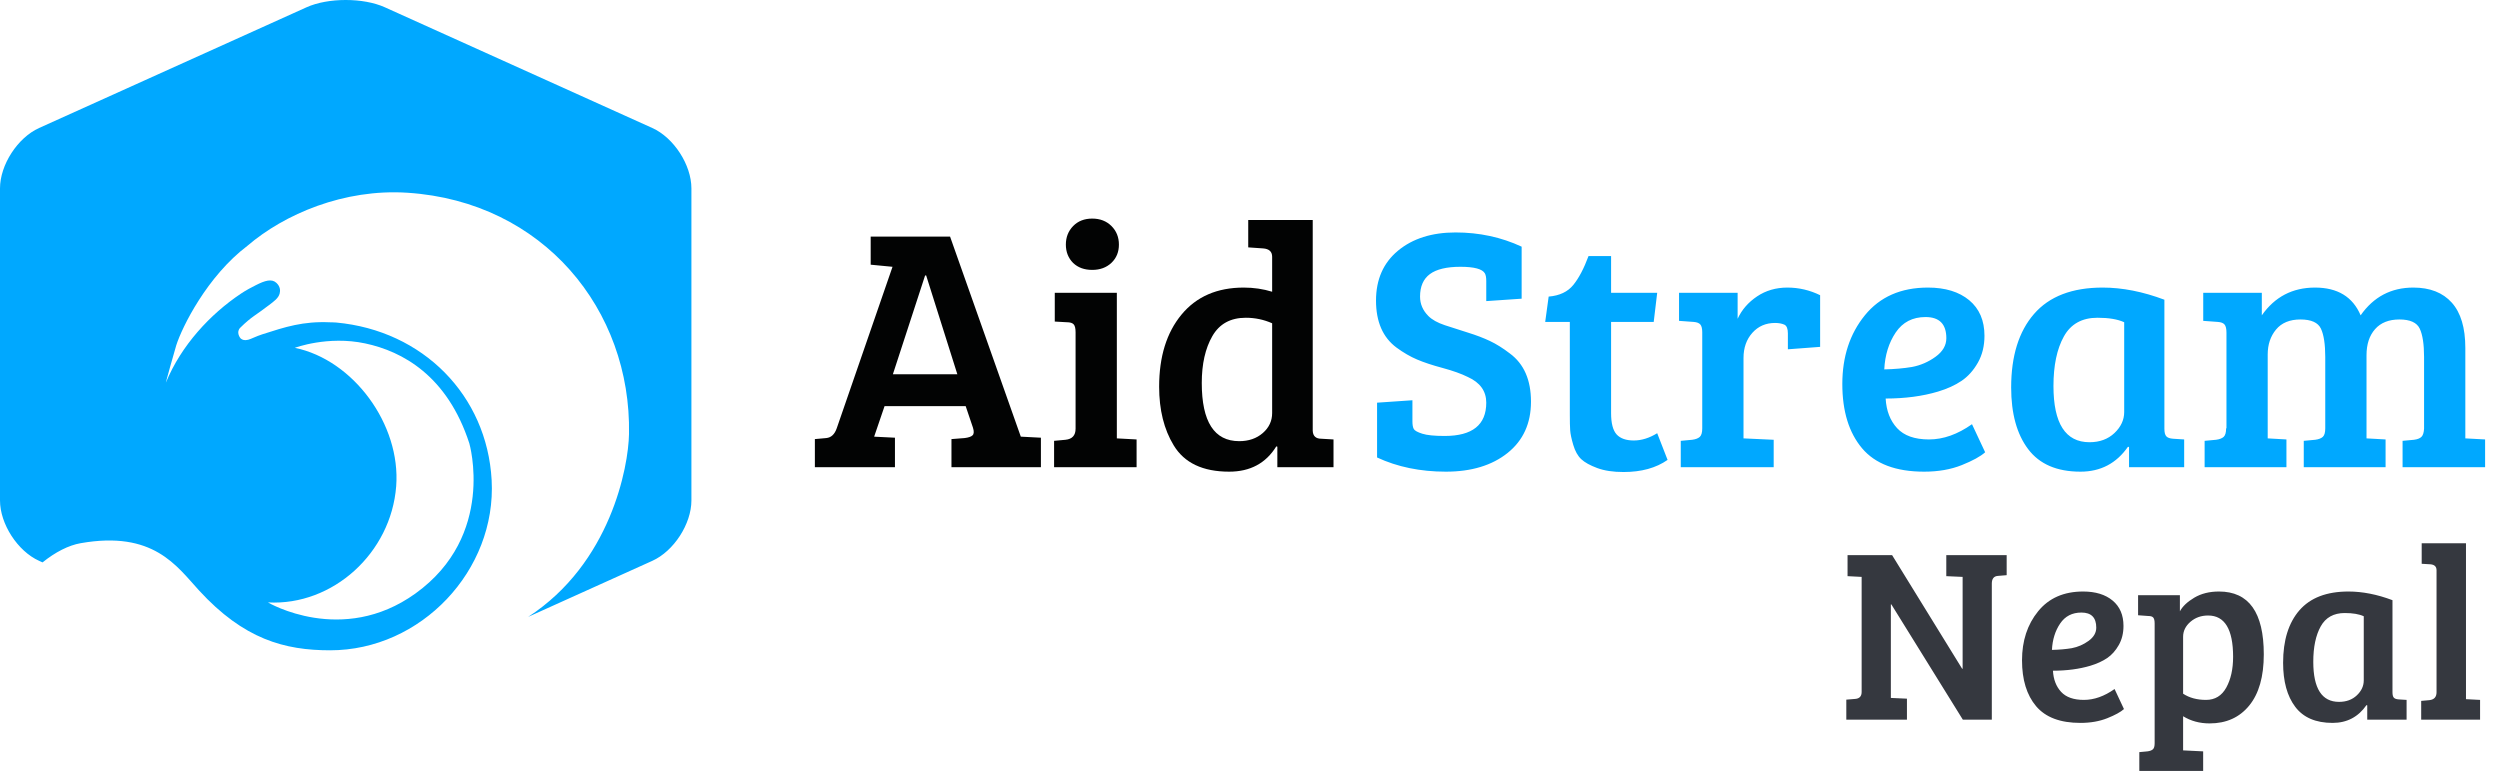 <?xml version="1.0" encoding="UTF-8"?>
<svg width="99px" height="31px" viewBox="0 0 99 31" version="1.1" xmlns="http://www.w3.org/2000/svg" xmlns:xlink="http://www.w3.org/1999/xlink">
    <!-- Generator: Sketch 52 (66869) - http://www.bohemiancoding.com/sketch -->
    <title>Group</title>
    <desc>Created with Sketch.</desc>
    <g id="NGO" stroke="none" stroke-width="1" fill="none" fill-rule="evenodd">
        <g id="login-copy" transform="translate(-17, -11)">
            <g id="Group" transform="translate(17, 11)">
                <path d="M15.689,19.255 C15.877,16.805 13.988,14.249 11.675,13.774 C11.675,13.774 12.977,13.283 14.461,13.599 C15.935,13.912 17.714,14.876 18.585,17.556 C18.585,17.556 19.647,21.206 16.451,23.503 C13.545,25.591 10.61,23.856 10.61,23.856 C13.181,23.994 15.486,21.899 15.689,19.255 M1.685,22.271 C2.191,21.861 2.72,21.593 3.195,21.51 C6.07,21.005 6.992,22.41 7.877,23.376 C9.658,25.319 11.273,25.751 13.071,25.752 C16.67,25.754 19.667,22.586 19.469,19.009 C19.284,15.658 16.751,13.089 13.313,12.772 C13.226,12.764 13.153,12.767 13.066,12.763 C11.999,12.717 11.307,12.943 10.387,13.239 C10.122,13.324 9.954,13.422 9.829,13.454 C9.678,13.493 9.595,13.453 9.542,13.412 C9.494,13.375 9.343,13.147 9.516,12.976 C9.961,12.536 10.117,12.495 10.652,12.083 C10.847,11.934 11.025,11.81 11.074,11.626 C11.106,11.507 11.1,11.346 10.946,11.202 C10.76,11.027 10.491,11.111 10.133,11.292 C9.957,11.381 9.76,11.482 9.544,11.626 C8.319,12.443 7.176,13.681 6.573,15.142 C6.539,15.226 6.928,13.837 6.979,13.676 C7.21,12.949 8.203,10.939 9.8,9.732 C11.257,8.484 13.617,7.467 16.141,7.633 C21.516,7.988 25.001,12.267 24.909,17.187 C24.885,18.488 24.184,22.306 20.914,24.429 L25.83,22.21 C26.683,21.826 27.38,20.748 27.38,19.817 L27.38,7.461 C27.38,6.529 26.683,5.452 25.83,5.068 L15.239,0.288 C14.387,-0.096 12.993,-0.096 12.14,0.288 L1.55,5.068 C0.697,5.452 -1.03028697e-13,6.529 -1.03028697e-13,7.461 L-1.03028697e-13,19.817 C-1.03028697e-13,20.748 0.697,21.826 1.55,22.21" id="Fill-1" fill="#00A8FF"></path>
                <path d="M33.134,16.962 L35.344,10.565 L34.479,10.482 L34.479,9.37 L37.623,9.37 L40.424,17.292 L40.437,17.292 L41.22,17.333 L41.22,18.5 L37.678,18.5 L37.678,17.388 L38.2,17.347 C38.355,17.328 38.46,17.292 38.515,17.237 C38.57,17.182 38.575,17.081 38.529,16.935 L38.241,16.084 L35.028,16.084 L34.616,17.292 L35.44,17.333 L35.44,18.5 L32.269,18.5 L32.269,17.388 L32.722,17.347 C32.914,17.328 33.051,17.2 33.134,16.962 Z M36.634,10.908 L35.358,14.821 L37.911,14.821 L36.676,10.908 L36.634,10.908 Z M44.227,11.594 L44.227,17.36 L45.009,17.402 L45.009,18.5 L41.742,18.5 L41.742,17.457 L42.195,17.415 C42.46,17.388 42.593,17.242 42.593,16.976 L42.593,13.159 C42.593,13.004 42.568,12.899 42.517,12.844 C42.467,12.789 42.378,12.761 42.25,12.761 L41.769,12.734 L41.769,11.594 L44.227,11.594 Z M42.497,10.414 C42.305,10.221 42.208,9.979 42.208,9.686 C42.208,9.393 42.305,9.148 42.497,8.951 C42.689,8.755 42.941,8.656 43.252,8.656 C43.563,8.656 43.817,8.755 44.014,8.951 C44.211,9.148 44.309,9.393 44.309,9.686 C44.309,9.979 44.211,10.219 44.014,10.407 C43.817,10.594 43.563,10.688 43.252,10.688 C42.941,10.688 42.689,10.597 42.497,10.414 Z M49.251,11.388 C49.645,11.388 50.02,11.443 50.377,11.553 L50.377,10.166 C50.377,9.965 50.258,9.855 50.02,9.837 L49.43,9.796 L49.43,8.711 L51.984,8.711 L51.984,17.058 C51.993,17.269 52.107,17.374 52.327,17.374 L52.807,17.402 L52.807,18.5 L50.583,18.5 L50.583,17.69 L50.542,17.676 C50.13,18.344 49.508,18.678 48.675,18.678 C47.631,18.678 46.899,18.331 46.478,17.635 C46.094,17.004 45.902,16.23 45.902,15.315 C45.902,14.125 46.197,13.173 46.787,12.459 C47.377,11.745 48.199,11.388 49.251,11.388 Z M50.377,16.358 L50.377,12.802 C50.048,12.656 49.7,12.583 49.334,12.583 C48.73,12.583 48.288,12.825 48.009,13.31 C47.73,13.796 47.59,14.413 47.59,15.164 C47.59,16.702 48.084,17.47 49.073,17.47 C49.448,17.47 49.759,17.363 50.007,17.148 C50.254,16.933 50.377,16.669 50.377,16.358 Z" id="Aid" fill="#020303"></path>
                <path d="M57.209,17.264 C58.307,17.264 58.856,16.825 58.856,15.946 C58.856,15.489 58.614,15.15 58.129,14.93 C57.872,14.802 57.54,14.683 57.133,14.573 C56.726,14.464 56.387,14.352 56.117,14.237 C55.847,14.123 55.575,13.965 55.3,13.763 C54.76,13.361 54.49,12.741 54.49,11.903 C54.49,11.066 54.781,10.407 55.362,9.926 C55.943,9.446 56.703,9.205 57.641,9.205 C58.579,9.205 59.451,9.393 60.257,9.768 L60.257,11.828 L58.856,11.924 L58.856,11.128 C58.856,10.99 58.838,10.89 58.801,10.825 C58.701,10.652 58.378,10.565 57.833,10.565 C57.289,10.565 56.886,10.661 56.625,10.853 C56.364,11.045 56.234,11.343 56.234,11.745 C56.234,12.038 56.344,12.294 56.563,12.514 C56.71,12.661 56.927,12.782 57.216,12.878 C57.504,12.974 57.81,13.072 58.135,13.173 C58.46,13.274 58.749,13.384 59,13.503 C59.252,13.622 59.515,13.786 59.79,13.997 C60.348,14.409 60.627,15.045 60.627,15.905 C60.627,16.766 60.318,17.443 59.701,17.937 C59.083,18.431 58.268,18.678 57.257,18.678 C56.245,18.678 55.337,18.491 54.532,18.116 L54.532,15.946 L55.932,15.85 L55.932,16.688 C55.932,16.825 55.95,16.926 55.987,16.99 C56.023,17.054 56.136,17.116 56.323,17.175 C56.511,17.235 56.806,17.264 57.209,17.264 Z M62.906,10.139 L63.799,10.139 L63.799,11.594 L65.625,11.594 L65.487,12.748 L63.799,12.748 L63.799,16.358 C63.799,16.761 63.872,17.042 64.018,17.203 C64.165,17.363 64.391,17.443 64.698,17.443 C65.005,17.443 65.313,17.347 65.625,17.155 L66.036,18.212 C65.579,18.532 64.998,18.692 64.293,18.692 C63.881,18.692 63.533,18.64 63.249,18.534 C62.966,18.429 62.755,18.312 62.618,18.184 C62.481,18.056 62.375,17.868 62.302,17.621 C62.229,17.374 62.188,17.18 62.179,17.038 C62.169,16.896 62.165,16.688 62.165,16.413 L62.165,12.748 L61.19,12.748 L61.327,11.745 C61.758,11.709 62.083,11.555 62.302,11.285 C62.522,11.015 62.723,10.633 62.906,10.139 Z M67.409,16.962 L67.409,13.159 C67.409,13.013 67.384,12.91 67.334,12.851 C67.284,12.791 67.194,12.757 67.066,12.748 L66.49,12.706 L66.49,11.594 L68.81,11.594 L68.81,12.624 C68.974,12.267 69.231,11.972 69.579,11.738 C69.926,11.505 70.327,11.388 70.78,11.388 C71.233,11.388 71.665,11.489 72.077,11.69 L72.077,13.736 L70.8,13.832 L70.8,13.201 C70.8,13.018 70.755,12.903 70.663,12.857 C70.562,12.812 70.439,12.789 70.292,12.789 C69.926,12.789 69.627,12.919 69.393,13.18 C69.16,13.441 69.043,13.773 69.043,14.175 L69.043,17.36 L70.238,17.415 L70.238,18.5 L66.558,18.5 L66.558,17.457 L67.011,17.415 C67.149,17.397 67.249,17.358 67.313,17.299 C67.377,17.239 67.409,17.127 67.409,16.962 Z M76.347,11.388 C77.033,11.388 77.578,11.555 77.981,11.889 C78.383,12.224 78.585,12.693 78.585,13.297 C78.585,13.699 78.498,14.054 78.324,14.361 C78.15,14.667 77.935,14.908 77.679,15.081 C77.422,15.255 77.111,15.397 76.745,15.507 C76.132,15.69 75.441,15.782 74.672,15.782 C74.699,16.267 74.851,16.658 75.125,16.955 C75.4,17.253 75.821,17.402 76.388,17.402 C76.956,17.402 77.523,17.2 78.091,16.798 L78.612,17.91 C78.429,18.074 78.12,18.244 77.686,18.418 C77.251,18.592 76.754,18.678 76.196,18.678 C75.079,18.678 74.26,18.37 73.738,17.752 C73.217,17.134 72.956,16.285 72.956,15.205 C72.956,14.125 73.253,13.219 73.848,12.487 C74.443,11.754 75.276,11.388 76.347,11.388 Z M75.715,14.532 C76.054,14.468 76.365,14.333 76.649,14.127 C76.933,13.921 77.075,13.677 77.075,13.393 C77.075,12.834 76.8,12.555 76.251,12.555 C75.738,12.555 75.345,12.759 75.07,13.166 C74.796,13.574 74.645,14.061 74.617,14.628 C75.02,14.619 75.386,14.587 75.715,14.532 Z M85.71,11.869 L85.71,16.976 C85.71,17.123 85.735,17.223 85.786,17.278 C85.836,17.333 85.925,17.365 86.053,17.374 L86.493,17.402 L86.493,18.5 L84.31,18.5 L84.31,17.704 L84.269,17.69 C83.811,18.349 83.184,18.678 82.388,18.678 C81.454,18.678 80.763,18.381 80.315,17.786 C79.866,17.191 79.642,16.377 79.642,15.342 C79.642,14.098 79.944,13.127 80.548,12.432 C81.152,11.736 82.058,11.388 83.266,11.388 C84.044,11.388 84.859,11.549 85.71,11.869 Z M84.118,16.317 L84.118,12.761 C83.861,12.642 83.509,12.583 83.06,12.583 C82.447,12.583 82.003,12.83 81.729,13.324 C81.454,13.818 81.317,14.473 81.317,15.287 C81.317,16.77 81.793,17.512 82.745,17.512 C83.147,17.512 83.477,17.39 83.733,17.148 C83.989,16.905 84.118,16.628 84.118,16.317 Z M87.248,12.706 L87.248,11.594 L89.568,11.594 L89.568,12.487 C90.081,11.754 90.783,11.388 91.675,11.388 C92.568,11.388 93.17,11.754 93.481,12.487 C93.993,11.754 94.689,11.388 95.568,11.388 C96.227,11.388 96.735,11.587 97.092,11.986 C97.448,12.384 97.627,12.981 97.627,13.777 L97.627,17.36 L98.41,17.402 L98.41,18.5 L95.142,18.5 L95.142,17.457 L95.595,17.415 C95.732,17.397 95.831,17.358 95.89,17.299 C95.95,17.239 95.984,17.132 95.993,16.976 L95.993,14.134 C95.993,13.631 95.936,13.258 95.822,13.015 C95.707,12.773 95.439,12.651 95.018,12.651 C94.597,12.651 94.275,12.78 94.051,13.036 C93.826,13.292 93.714,13.635 93.714,14.066 L93.714,17.36 L94.469,17.402 L94.469,18.5 L91.229,18.5 L91.229,17.457 L91.682,17.415 C91.82,17.397 91.92,17.358 91.984,17.299 C92.048,17.239 92.08,17.127 92.08,16.962 L92.08,14.134 C92.08,13.631 92.023,13.258 91.909,13.015 C91.794,12.773 91.524,12.651 91.099,12.651 C90.673,12.651 90.351,12.784 90.131,13.05 C89.911,13.315 89.801,13.644 89.801,14.038 L89.801,17.36 L90.543,17.402 L90.543,18.5 L87.303,18.5 L87.303,17.457 L87.756,17.415 C87.893,17.397 87.994,17.358 88.058,17.299 C88.122,17.239 88.154,17.127 88.154,16.962 L88.168,16.962 L88.168,13.173 C88.168,13.018 88.142,12.91 88.092,12.851 C88.042,12.791 87.953,12.757 87.824,12.748 L87.248,12.706 Z" id="Stream" fill="#00A8FF"></path>
                <path d="M73.114,28.5 L73.114,27.706 L73.466,27.677 C73.636,27.664 73.721,27.572 73.721,27.402 L73.721,22.845 L73.163,22.816 L73.163,21.983 L74.927,21.983 L77.7,26.481 L77.72,26.481 L77.72,22.845 L77.073,22.816 L77.073,21.983 L79.464,21.983 L79.464,22.777 L79.111,22.806 C78.954,22.819 78.876,22.921 78.876,23.11 L78.876,28.5 L77.729,28.5 L74.897,23.933 L74.878,23.933 L74.878,27.638 L75.515,27.667 L75.515,28.5 L73.114,28.5 Z M82.492,23.424 C82.982,23.424 83.371,23.543 83.658,23.781 C83.946,24.02 84.09,24.355 84.09,24.786 C84.09,25.073 84.028,25.326 83.903,25.545 C83.779,25.764 83.626,25.936 83.443,26.06 C83.26,26.184 83.038,26.285 82.776,26.364 C82.339,26.494 81.845,26.56 81.297,26.56 C81.316,26.906 81.424,27.185 81.62,27.398 C81.816,27.61 82.117,27.716 82.522,27.716 C82.927,27.716 83.332,27.572 83.737,27.285 L84.109,28.079 C83.979,28.196 83.758,28.317 83.448,28.441 C83.137,28.565 82.783,28.627 82.384,28.627 C81.587,28.627 81.003,28.407 80.63,27.966 C80.258,27.525 80.072,26.919 80.072,26.148 C80.072,25.377 80.284,24.73 80.709,24.208 C81.133,23.685 81.728,23.424 82.492,23.424 Z M82.041,25.668 C82.283,25.622 82.505,25.526 82.708,25.379 C82.91,25.232 83.012,25.057 83.012,24.854 C83.012,24.456 82.816,24.257 82.424,24.257 C82.058,24.257 81.777,24.402 81.581,24.693 C81.385,24.983 81.277,25.331 81.257,25.736 C81.545,25.73 81.806,25.707 82.041,25.668 Z M85.324,29.431 L85.324,24.688 C85.324,24.577 85.306,24.5 85.27,24.457 C85.235,24.415 85.171,24.394 85.079,24.394 L84.668,24.364 L84.668,23.571 L86.324,23.571 L86.324,24.208 C86.429,24.012 86.618,23.832 86.892,23.669 C87.167,23.505 87.493,23.424 87.872,23.424 C89.055,23.424 89.646,24.253 89.646,25.913 C89.646,26.795 89.453,27.471 89.068,27.941 C88.683,28.412 88.16,28.647 87.5,28.647 C87.108,28.647 86.758,28.552 86.451,28.363 L86.451,29.715 L87.245,29.754 L87.245,30.529 L84.717,30.529 L84.717,29.784 L85.04,29.754 C85.138,29.741 85.21,29.714 85.256,29.671 C85.302,29.629 85.324,29.549 85.324,29.431 Z M88.431,26.011 C88.431,24.92 88.101,24.374 87.441,24.374 C87.167,24.374 86.933,24.457 86.74,24.624 C86.548,24.791 86.451,24.988 86.451,25.217 L86.451,27.471 C86.7,27.634 87.002,27.716 87.358,27.716 C87.714,27.716 87.982,27.553 88.162,27.226 C88.341,26.899 88.431,26.494 88.431,26.011 Z M94.742,23.767 L94.742,27.412 C94.742,27.517 94.76,27.589 94.796,27.628 C94.832,27.667 94.896,27.69 94.987,27.696 L95.301,27.716 L95.301,28.5 L93.743,28.5 L93.743,27.932 L93.713,27.922 C93.387,28.392 92.939,28.627 92.371,28.627 C91.704,28.627 91.211,28.415 90.891,27.99 C90.571,27.566 90.411,26.984 90.411,26.246 C90.411,25.357 90.626,24.665 91.057,24.168 C91.489,23.672 92.135,23.424 92.998,23.424 C93.553,23.424 94.135,23.538 94.742,23.767 Z M93.605,26.942 L93.605,24.404 C93.422,24.319 93.171,24.276 92.851,24.276 C92.413,24.276 92.096,24.453 91.9,24.805 C91.704,25.158 91.606,25.625 91.606,26.207 C91.606,27.265 91.946,27.794 92.625,27.794 C92.913,27.794 93.148,27.708 93.331,27.535 C93.514,27.362 93.605,27.164 93.605,26.942 Z M97.653,21.513 L97.653,27.687 L98.211,27.716 L98.211,28.5 L95.879,28.5 L95.879,27.755 L96.202,27.726 C96.392,27.706 96.487,27.602 96.487,27.412 L96.487,22.581 C96.487,22.437 96.405,22.359 96.242,22.346 L95.899,22.326 L95.899,21.513 L97.653,21.513 Z" id="Nepal" fill="#35383F"></path>
            </g>
        </g>
    </g>
</svg>
